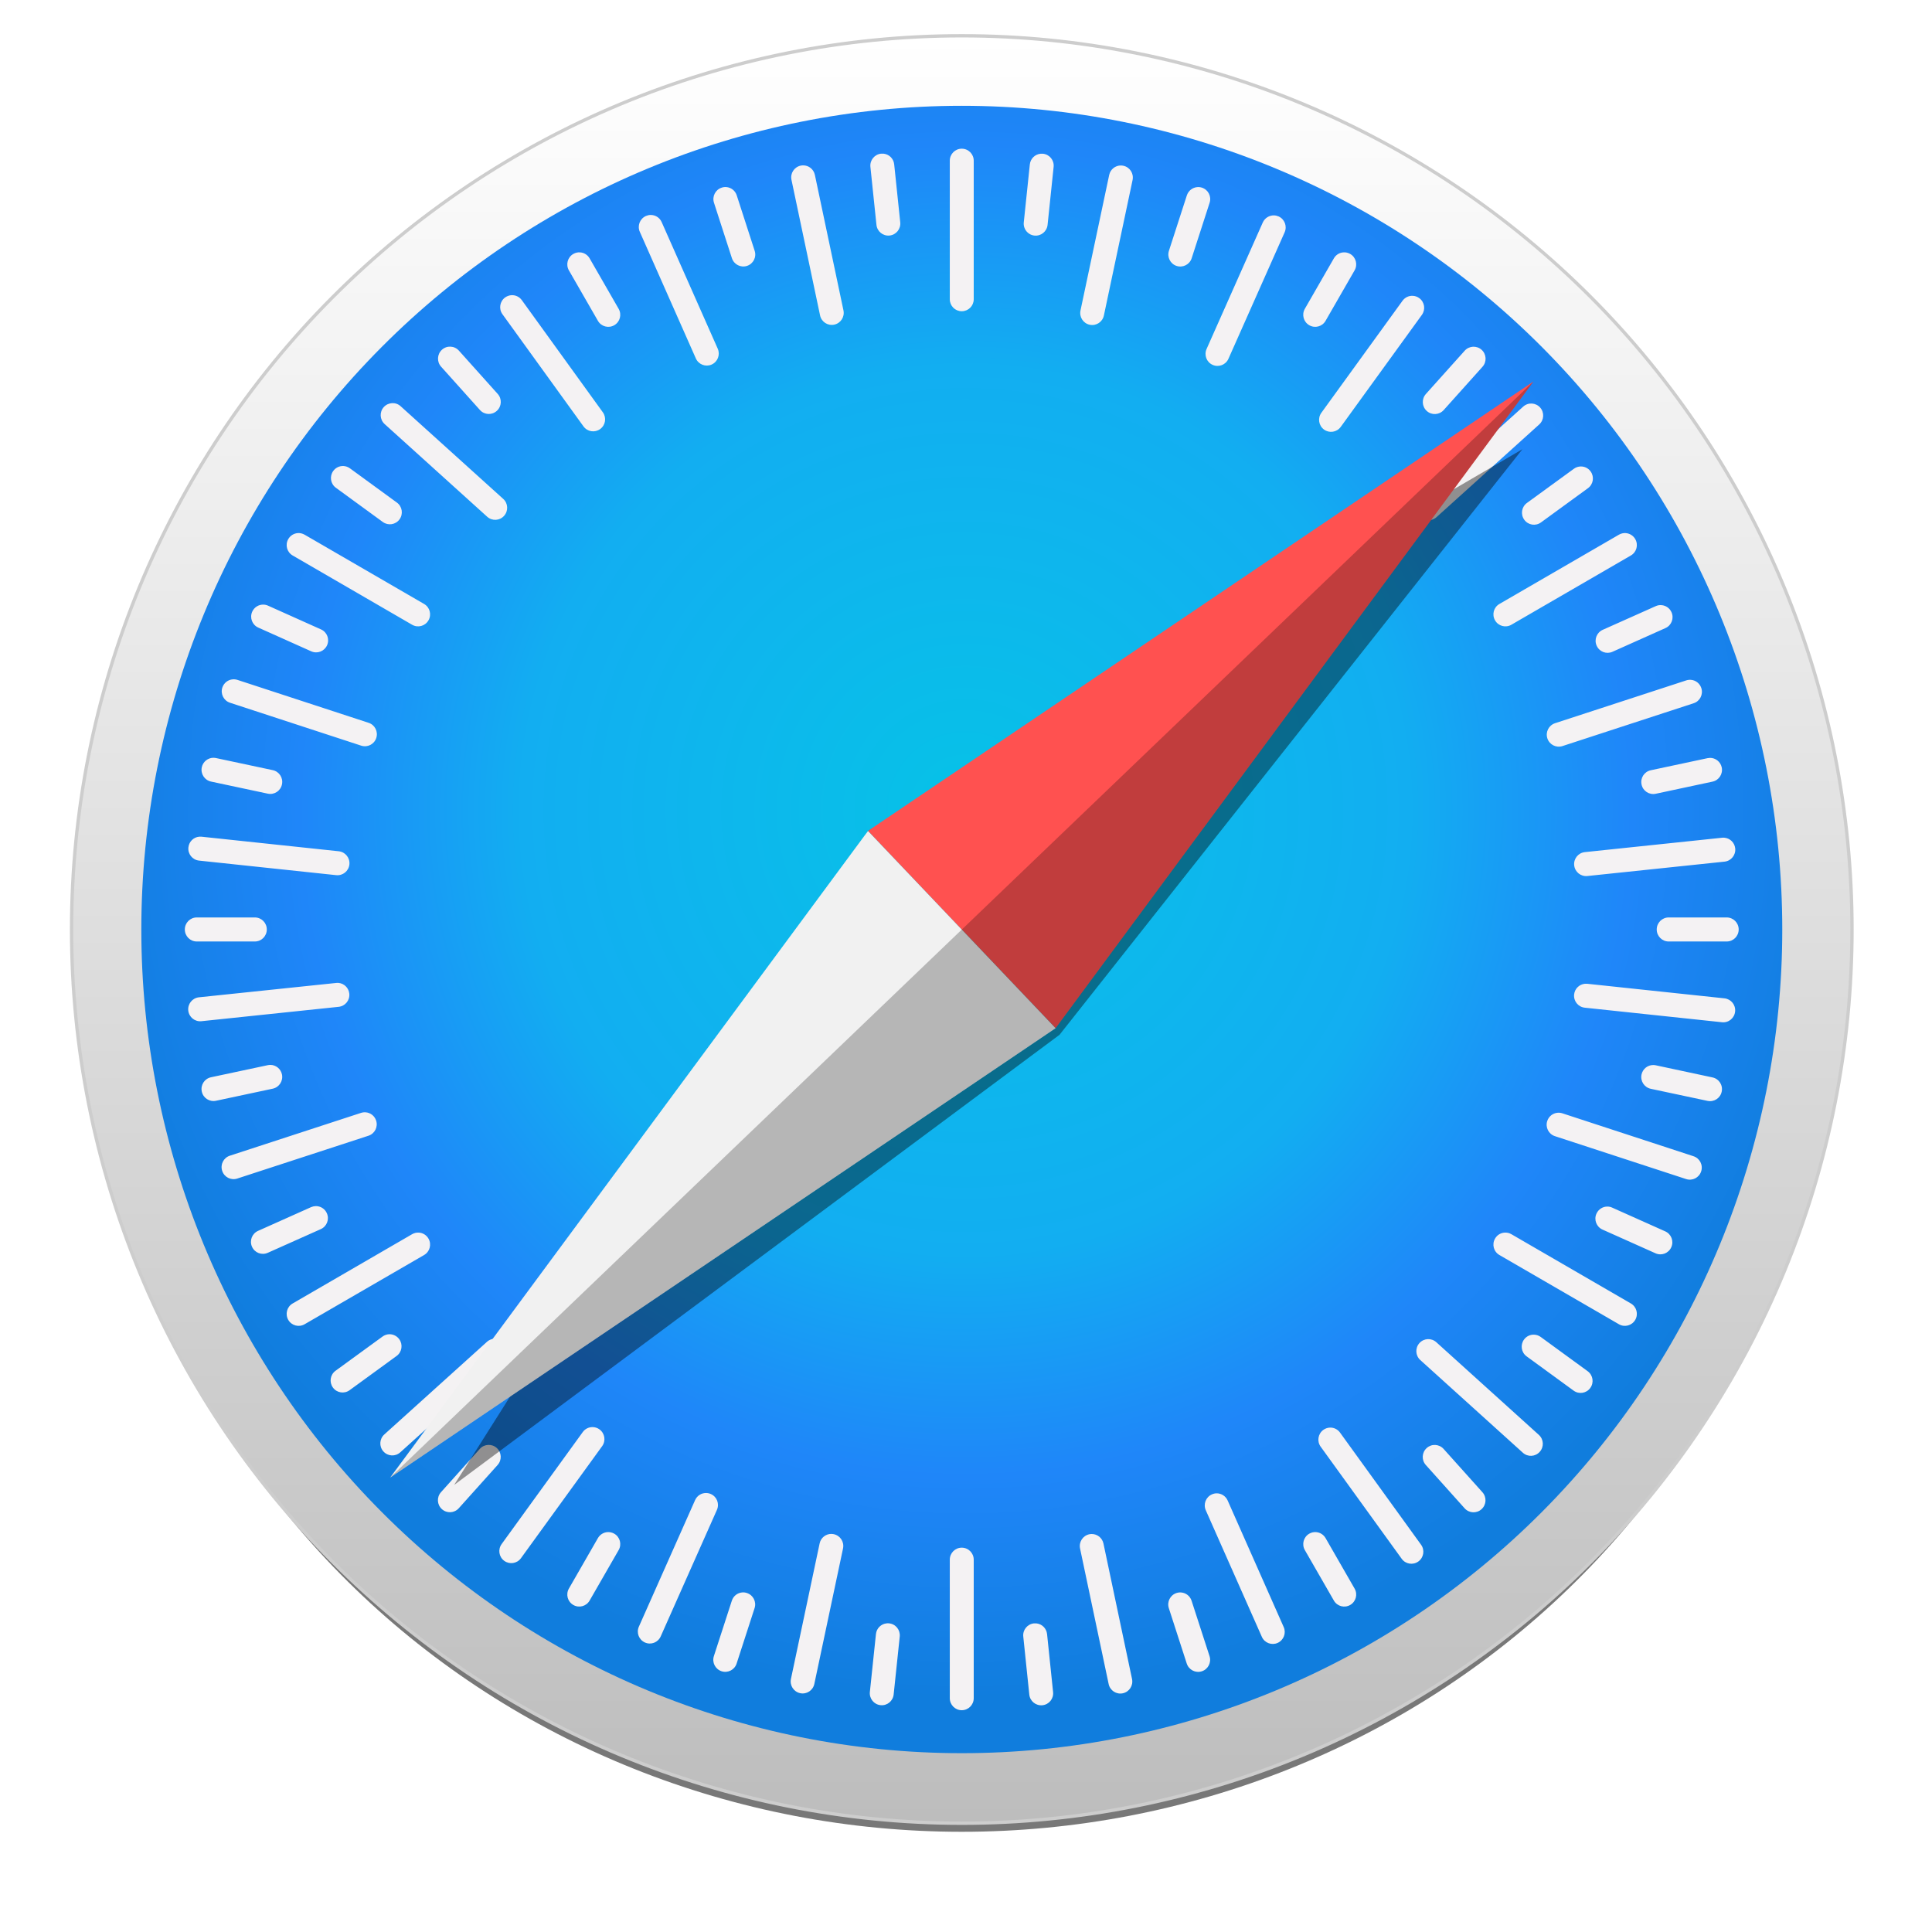 <svg width="54" height="54" viewBox="0 0 54 54" fill="none" xmlns="http://www.w3.org/2000/svg">
<g opacity="0.53" filter="url(#filter0_f_494_9987)">
<path d="M50.851 28.027C50.851 31.07 50.231 34.084 49.027 36.895C47.822 39.706 46.057 42.261 43.831 44.412C41.605 46.564 38.963 48.271 36.055 49.435C33.147 50.6 30.03 51.199 26.882 51.199C23.735 51.199 20.618 50.6 17.71 49.435C14.802 48.271 12.159 46.564 9.933 44.412C7.708 42.261 5.942 39.706 4.738 36.895C3.533 34.084 2.913 31.07 2.913 28.027C2.913 21.882 5.438 15.988 9.933 11.642C14.429 7.297 20.525 4.855 26.882 4.855C30.03 4.855 33.147 5.455 36.055 6.619C38.963 7.784 41.605 9.491 43.831 11.642C46.057 13.794 47.822 16.349 49.027 19.16C50.231 21.971 50.851 24.984 50.851 28.027Z" fill="black"/>
</g>
<path d="M51.764 25.98C51.764 29.26 51.12 32.509 49.87 35.539C48.619 38.57 46.787 41.324 44.476 43.644C42.166 45.963 39.423 47.803 36.404 49.059C33.385 50.314 30.149 50.96 26.882 50.96C20.283 50.96 13.954 48.328 9.288 43.644C4.621 38.959 2 32.605 2 25.98C2 19.355 4.621 13.001 9.288 8.316C13.954 3.632 20.283 1 26.882 1C30.149 1 33.385 1.646 36.404 2.901C39.423 4.157 42.166 5.997 44.476 8.316C46.787 10.636 48.619 13.39 49.87 16.421C51.12 19.451 51.764 22.7 51.764 25.98Z" fill="url(#paint0_linear_494_9987)" stroke="#CDCDCD" stroke-width="0.093" stroke-linecap="round" stroke-linejoin="round"/>
<path d="M49.815 25.98C49.815 32.086 47.398 37.942 43.098 42.259C38.797 46.577 32.964 49.002 26.882 49.002C20.8 49.002 14.967 46.577 10.667 42.259C6.366 37.942 3.95 32.086 3.95 25.98C3.95 19.874 6.366 14.018 10.667 9.7C14.967 5.383 20.8 2.957 26.882 2.957C32.964 2.957 38.797 5.383 43.098 9.7C47.398 14.018 49.815 19.874 49.815 25.98Z" fill="url(#paint1_radial_494_9987)"/>
<path d="M26.881 4.156C26.696 4.156 26.547 4.306 26.547 4.492V8.364C26.547 8.55 26.696 8.699 26.881 8.699C27.067 8.699 27.216 8.55 27.216 8.364V4.492C27.216 4.306 27.067 4.156 26.881 4.156ZM24.694 4.295C24.672 4.293 24.649 4.293 24.626 4.295C24.442 4.315 24.309 4.479 24.328 4.664L24.497 6.284C24.516 6.469 24.68 6.602 24.864 6.583C25.048 6.564 25.181 6.399 25.162 6.214L24.993 4.594C24.977 4.433 24.849 4.31 24.694 4.295H24.694ZM29.084 4.297C28.929 4.312 28.801 4.434 28.784 4.596L28.615 6.215C28.595 6.4 28.728 6.565 28.912 6.584C29.096 6.604 29.26 6.471 29.28 6.286L29.449 4.666C29.469 4.481 29.336 4.316 29.152 4.297C29.129 4.295 29.106 4.295 29.084 4.297V4.297ZM22.447 4.622C22.425 4.622 22.402 4.625 22.38 4.629C22.198 4.668 22.083 4.845 22.122 5.027L22.921 8.815C22.959 8.997 23.136 9.112 23.317 9.074C23.498 9.035 23.613 8.858 23.575 8.676L22.776 4.888C22.742 4.729 22.603 4.621 22.447 4.622L22.447 4.622ZM31.331 4.625C31.175 4.624 31.035 4.732 31.002 4.891L30.2 8.679C30.162 8.861 30.276 9.038 30.458 9.077C30.639 9.115 30.816 9 30.854 8.818L31.656 5.031C31.694 4.849 31.579 4.671 31.398 4.633C31.375 4.628 31.353 4.626 31.331 4.626L31.331 4.625ZM20.303 5.229C20.26 5.225 20.215 5.23 20.171 5.245C19.995 5.302 19.899 5.491 19.956 5.667L20.457 7.216C20.515 7.393 20.703 7.489 20.879 7.432C21.055 7.374 21.151 7.186 21.093 7.009L20.592 5.46C20.549 5.327 20.433 5.24 20.303 5.229V5.229ZM33.463 5.23C33.333 5.241 33.217 5.328 33.173 5.461L32.672 7.01C32.615 7.186 32.71 7.375 32.886 7.433C33.063 7.49 33.251 7.394 33.308 7.217L33.809 5.668C33.867 5.491 33.771 5.303 33.595 5.245C33.551 5.231 33.506 5.226 33.463 5.23V5.23ZM18.182 6.008C18.139 6.009 18.095 6.019 18.053 6.037C17.884 6.113 17.808 6.311 17.883 6.48L19.449 10.018C19.525 10.188 19.721 10.264 19.891 10.189C20.06 10.113 20.136 9.916 20.061 9.746L18.494 6.208C18.438 6.08 18.313 6.006 18.182 6.008ZM35.607 6.02C35.477 6.018 35.352 6.092 35.295 6.219L33.724 9.755C33.649 9.925 33.724 10.123 33.893 10.198C34.062 10.274 34.259 10.198 34.335 10.029L35.906 6.493C35.981 6.323 35.906 6.125 35.737 6.049C35.695 6.031 35.651 6.021 35.607 6.02V6.02ZM16.214 7.054C16.15 7.049 16.084 7.063 16.024 7.098C15.863 7.191 15.809 7.396 15.901 7.557L16.712 8.967C16.805 9.128 17.009 9.183 17.169 9.09C17.33 8.997 17.384 8.793 17.291 8.631L16.48 7.221C16.422 7.12 16.321 7.061 16.214 7.054V7.054ZM37.548 7.054C37.441 7.061 37.34 7.12 37.282 7.221L36.471 8.631C36.378 8.793 36.433 8.997 36.594 9.09C36.754 9.183 36.958 9.128 37.05 8.967L37.861 7.557C37.954 7.396 37.899 7.191 37.739 7.098C37.679 7.063 37.613 7.049 37.548 7.054V7.054ZM14.303 8.25C14.239 8.253 14.174 8.274 14.118 8.314C13.968 8.424 13.935 8.633 14.044 8.783L16.308 11.917C16.417 12.068 16.625 12.101 16.775 11.992C16.925 11.883 16.958 11.674 16.849 11.523L14.585 8.389C14.517 8.295 14.41 8.247 14.303 8.25V8.25ZM39.483 8.268C39.376 8.264 39.27 8.312 39.201 8.406L36.933 11.537C36.824 11.687 36.857 11.896 37.006 12.006C37.156 12.115 37.364 12.082 37.474 11.932L39.742 8.801C39.851 8.65 39.818 8.441 39.668 8.332C39.612 8.291 39.548 8.27 39.483 8.268ZM12.595 9.689C12.509 9.684 12.422 9.713 12.353 9.775C12.216 9.899 12.205 10.111 12.329 10.249L13.414 11.459C13.538 11.598 13.748 11.609 13.886 11.484C14.024 11.36 14.035 11.148 13.911 11.01L12.826 9.8C12.764 9.731 12.68 9.693 12.595 9.689V9.689ZM41.17 9.691C41.085 9.696 41.001 9.733 40.939 9.802L39.854 11.012C39.73 11.151 39.741 11.362 39.879 11.487C40.016 11.611 40.227 11.6 40.351 11.462L41.436 10.252C41.56 10.113 41.549 9.902 41.412 9.777C41.343 9.715 41.256 9.687 41.17 9.691L41.17 9.691ZM10.957 11.268C10.872 11.273 10.788 11.31 10.726 11.379C10.602 11.517 10.614 11.728 10.751 11.853L13.617 14.443C13.755 14.568 13.966 14.556 14.089 14.418C14.213 14.28 14.203 14.069 14.065 13.944L11.198 11.354C11.13 11.292 11.043 11.263 10.957 11.268L10.957 11.268ZM42.816 11.279C42.73 11.274 42.643 11.303 42.574 11.365L39.706 13.953C39.569 14.078 39.557 14.289 39.681 14.427C39.805 14.566 40.016 14.577 40.153 14.453L43.021 11.864C43.159 11.74 43.17 11.529 43.047 11.39C42.985 11.321 42.901 11.284 42.816 11.279H42.816ZM9.596 13.025C9.488 13.022 9.382 13.07 9.314 13.164C9.205 13.315 9.238 13.524 9.388 13.633L10.7 14.59C10.85 14.699 11.058 14.666 11.167 14.516C11.276 14.366 11.243 14.156 11.093 14.047L9.781 13.09C9.725 13.049 9.66 13.028 9.596 13.025L9.596 13.025ZM44.176 13.038C44.112 13.04 44.047 13.061 43.991 13.102L42.678 14.058C42.528 14.167 42.495 14.377 42.604 14.527C42.712 14.678 42.921 14.711 43.071 14.602L44.384 13.645C44.534 13.536 44.567 13.327 44.458 13.176C44.39 13.082 44.283 13.034 44.176 13.038V13.038ZM8.323 14.9C8.216 14.908 8.115 14.967 8.057 15.068C7.965 15.229 8.019 15.433 8.18 15.526L11.519 17.462C11.68 17.555 11.883 17.5 11.976 17.339C12.069 17.178 12.014 16.974 11.854 16.881L8.514 14.945C8.454 14.91 8.387 14.896 8.323 14.9V14.9ZM45.439 14.9C45.375 14.896 45.309 14.91 45.249 14.945L41.909 16.881C41.748 16.974 41.694 17.178 41.787 17.339C41.879 17.5 42.083 17.555 42.243 17.462L45.583 15.526C45.744 15.433 45.798 15.229 45.706 15.068C45.648 14.967 45.546 14.908 45.439 14.9V14.9ZM7.361 16.899C7.231 16.896 7.106 16.971 7.049 17.098C6.974 17.268 7.049 17.465 7.218 17.541L8.7 18.205C8.869 18.28 9.066 18.205 9.142 18.035C9.217 17.865 9.142 17.667 8.972 17.592L7.491 16.928C7.449 16.909 7.405 16.9 7.361 16.899ZM46.408 16.913C46.364 16.913 46.32 16.923 46.278 16.942L44.796 17.604C44.627 17.68 44.551 17.878 44.627 18.047C44.702 18.217 44.899 18.293 45.068 18.218L46.55 17.555C46.719 17.48 46.795 17.282 46.719 17.112C46.663 16.985 46.538 16.91 46.408 16.913ZM6.504 18.988C6.374 18.999 6.258 19.086 6.214 19.218C6.157 19.395 6.253 19.584 6.429 19.642L10.095 20.841C10.272 20.899 10.46 20.803 10.517 20.626C10.574 20.449 10.479 20.26 10.303 20.203L6.636 19.003C6.592 18.989 6.547 18.984 6.504 18.988V18.988ZM47.264 19.002C47.22 18.998 47.176 19.003 47.132 19.017L43.464 20.214C43.288 20.272 43.192 20.461 43.249 20.637C43.307 20.814 43.495 20.91 43.671 20.853L47.338 19.656C47.514 19.599 47.61 19.41 47.553 19.233C47.51 19.1 47.394 19.013 47.264 19.002V19.002ZM5.97 21.18C5.814 21.179 5.674 21.287 5.64 21.446C5.602 21.628 5.717 21.806 5.898 21.845L7.485 22.183C7.666 22.222 7.843 22.106 7.881 21.924C7.92 21.743 7.805 21.565 7.624 21.526L6.037 21.188C6.015 21.183 5.992 21.181 5.97 21.181V21.18ZM47.794 21.183C47.771 21.184 47.749 21.187 47.726 21.191L46.139 21.529C45.958 21.568 45.843 21.745 45.882 21.927C45.92 22.109 46.097 22.224 46.278 22.186L47.865 21.847C48.046 21.809 48.161 21.631 48.123 21.449C48.089 21.29 47.95 21.182 47.794 21.183L47.794 21.183ZM5.565 23.386C5.41 23.401 5.283 23.523 5.266 23.685C5.246 23.87 5.379 24.034 5.563 24.054L9.398 24.461C9.582 24.48 9.746 24.347 9.766 24.162C9.785 23.977 9.652 23.813 9.468 23.793L5.633 23.386C5.61 23.384 5.587 23.384 5.565 23.386V23.386ZM48.201 23.415C48.179 23.412 48.156 23.412 48.133 23.415L44.297 23.817C44.113 23.836 43.98 24.001 43.999 24.186C44.019 24.37 44.182 24.504 44.367 24.485L48.202 24.083C48.386 24.063 48.519 23.899 48.5 23.714C48.483 23.552 48.356 23.43 48.201 23.415L48.201 23.415ZM5.5 25.643C5.315 25.643 5.166 25.793 5.166 25.979C5.166 26.165 5.315 26.315 5.5 26.315H7.123C7.308 26.315 7.457 26.165 7.457 25.979C7.457 25.793 7.308 25.643 7.123 25.643H5.5ZM46.64 25.643C46.455 25.643 46.306 25.793 46.306 25.979C46.306 26.165 46.455 26.315 46.64 26.315H48.262C48.447 26.315 48.597 26.165 48.597 25.979C48.597 25.793 48.447 25.643 48.262 25.643H46.64ZM9.464 27.473C9.442 27.471 9.419 27.471 9.396 27.474L5.56 27.875C5.376 27.895 5.243 28.059 5.262 28.244C5.282 28.429 5.445 28.562 5.63 28.543L9.465 28.141C9.65 28.122 9.782 27.957 9.763 27.773C9.746 27.611 9.619 27.488 9.464 27.473H9.464ZM44.297 27.497C44.142 27.512 44.014 27.634 43.997 27.796C43.978 27.981 44.11 28.145 44.294 28.165L48.13 28.572C48.314 28.592 48.478 28.458 48.497 28.273C48.517 28.089 48.384 27.924 48.2 27.904L44.365 27.497C44.342 27.495 44.319 27.495 44.297 27.497L44.297 27.497ZM7.552 29.765C7.53 29.765 7.507 29.767 7.484 29.772L5.897 30.11C5.716 30.149 5.601 30.326 5.64 30.508C5.678 30.69 5.855 30.805 6.036 30.767L7.623 30.429C7.804 30.39 7.919 30.212 7.881 30.03C7.847 29.871 7.708 29.763 7.552 29.764L7.552 29.765ZM46.21 29.768C46.054 29.766 45.915 29.875 45.881 30.034C45.843 30.216 45.958 30.393 46.139 30.432L47.726 30.77C47.907 30.809 48.084 30.694 48.122 30.512C48.161 30.33 48.046 30.152 47.864 30.114L46.278 29.775C46.255 29.77 46.233 29.768 46.21 29.768L46.21 29.768ZM10.224 31.09C10.181 31.086 10.136 31.091 10.092 31.105L6.424 32.302C6.248 32.36 6.152 32.548 6.21 32.725C6.267 32.902 6.455 32.998 6.631 32.941L10.299 31.744C10.475 31.686 10.57 31.498 10.513 31.321C10.47 31.188 10.354 31.101 10.224 31.09V31.09ZM43.535 31.102C43.405 31.113 43.289 31.2 43.246 31.332C43.188 31.509 43.284 31.698 43.46 31.756L47.127 32.955C47.303 33.013 47.491 32.917 47.548 32.74C47.606 32.563 47.51 32.374 47.334 32.317L43.667 31.117C43.623 31.103 43.578 31.098 43.535 31.102V31.102ZM8.824 33.711C8.781 33.712 8.737 33.722 8.695 33.74L7.213 34.403C7.043 34.479 6.968 34.676 7.043 34.846C7.119 35.016 7.315 35.092 7.485 35.016L8.967 34.354C9.136 34.278 9.211 34.081 9.136 33.911C9.08 33.783 8.955 33.709 8.824 33.711V33.711ZM44.933 33.724C44.803 33.721 44.678 33.796 44.621 33.923C44.545 34.093 44.621 34.291 44.79 34.367L46.272 35.03C46.441 35.106 46.638 35.03 46.713 34.86C46.789 34.69 46.713 34.493 46.544 34.417L45.062 33.754C45.02 33.734 44.976 33.725 44.933 33.724V33.724ZM11.71 34.452C11.646 34.447 11.579 34.461 11.519 34.496L8.18 36.432C8.019 36.525 7.965 36.729 8.057 36.891C8.15 37.051 8.353 37.106 8.514 37.013L11.854 35.078C12.014 34.985 12.069 34.78 11.976 34.619C11.918 34.518 11.817 34.459 11.71 34.452V34.452ZM42.053 34.452C41.946 34.459 41.844 34.518 41.787 34.619C41.694 34.78 41.748 34.985 41.909 35.078L45.249 37.013C45.409 37.106 45.613 37.051 45.706 36.89C45.798 36.729 45.744 36.525 45.583 36.432L42.243 34.496C42.183 34.461 42.117 34.447 42.053 34.452V34.452ZM10.877 37.292C10.812 37.295 10.748 37.316 10.692 37.357L9.379 38.313C9.229 38.422 9.196 38.631 9.305 38.782C9.413 38.932 9.622 38.966 9.772 38.856L11.085 37.9C11.235 37.791 11.268 37.582 11.159 37.431C11.091 37.337 10.984 37.289 10.877 37.292V37.292ZM42.878 37.304C42.771 37.3 42.664 37.348 42.596 37.442C42.487 37.593 42.52 37.802 42.67 37.911L43.982 38.868C44.132 38.978 44.34 38.945 44.449 38.794C44.558 38.644 44.525 38.435 44.375 38.325L43.063 37.368C43.007 37.327 42.942 37.306 42.878 37.304L42.878 37.304ZM13.851 37.42C13.765 37.415 13.678 37.443 13.609 37.506L10.741 40.094C10.604 40.218 10.592 40.43 10.716 40.568C10.84 40.706 11.05 40.718 11.188 40.593L14.056 38.005C14.194 37.88 14.205 37.669 14.082 37.531C14.02 37.462 13.936 37.424 13.851 37.42ZM39.904 37.429C39.819 37.434 39.735 37.471 39.673 37.54C39.549 37.678 39.56 37.889 39.698 38.014L42.564 40.604C42.702 40.729 42.912 40.718 43.036 40.579C43.16 40.441 43.149 40.23 43.011 40.105L40.145 37.515C40.076 37.453 39.989 37.425 39.904 37.429V37.429ZM16.572 39.888C16.464 39.884 16.357 39.932 16.289 40.026L14.021 43.157C13.912 43.307 13.944 43.517 14.094 43.626C14.244 43.735 14.452 43.702 14.561 43.552L16.83 40.421C16.939 40.271 16.906 40.062 16.756 39.952C16.7 39.911 16.636 39.89 16.572 39.888ZM37.172 39.902C37.108 39.904 37.044 39.925 36.987 39.966C36.838 40.075 36.804 40.284 36.913 40.435L39.178 43.569C39.286 43.719 39.495 43.752 39.645 43.643C39.794 43.534 39.828 43.325 39.719 43.175L37.454 40.041C37.386 39.947 37.28 39.898 37.172 39.902V39.902ZM13.643 40.386C13.557 40.39 13.474 40.427 13.412 40.496L12.326 41.707C12.202 41.845 12.213 42.056 12.351 42.181C12.489 42.305 12.699 42.294 12.823 42.156L13.909 40.946C14.033 40.807 14.022 40.596 13.884 40.471C13.815 40.409 13.728 40.381 13.643 40.386L13.643 40.386ZM40.118 40.387C40.032 40.382 39.946 40.411 39.877 40.473C39.739 40.598 39.728 40.809 39.852 40.947L40.937 42.158C41.061 42.296 41.272 42.307 41.409 42.183C41.547 42.058 41.558 41.847 41.434 41.708L40.349 40.498C40.287 40.429 40.203 40.392 40.118 40.387L40.118 40.387ZM19.739 41.73C19.609 41.727 19.485 41.801 19.428 41.929L17.857 45.465C17.781 45.635 17.857 45.832 18.026 45.908C18.195 45.984 18.392 45.908 18.467 45.738L20.038 42.202C20.114 42.032 20.039 41.835 19.869 41.759C19.827 41.74 19.783 41.731 19.739 41.73ZM34.002 41.739C33.958 41.74 33.914 41.75 33.872 41.769C33.703 41.844 33.627 42.042 33.702 42.212L35.269 45.75C35.344 45.919 35.541 45.995 35.71 45.92C35.879 45.844 35.955 45.647 35.88 45.477L34.313 41.939C34.257 41.812 34.132 41.737 34.002 41.739ZM16.979 42.823C16.872 42.83 16.77 42.89 16.712 42.99L15.901 44.401C15.809 44.562 15.863 44.766 16.024 44.859C16.184 44.952 16.388 44.897 16.48 44.736L17.291 43.326C17.384 43.165 17.33 42.96 17.169 42.867C17.109 42.833 17.043 42.819 16.979 42.823V42.823ZM36.784 42.823C36.72 42.818 36.654 42.833 36.594 42.867C36.433 42.96 36.379 43.165 36.471 43.326L37.282 44.736C37.375 44.898 37.579 44.952 37.739 44.859C37.899 44.766 37.954 44.562 37.861 44.401L37.05 42.99C36.992 42.89 36.891 42.831 36.784 42.823V42.823ZM23.238 42.873C23.082 42.872 22.942 42.98 22.909 43.139L22.107 46.927C22.069 47.109 22.183 47.286 22.365 47.325C22.546 47.364 22.723 47.248 22.761 47.066L23.563 43.279C23.601 43.097 23.486 42.92 23.305 42.881C23.282 42.876 23.26 42.874 23.238 42.874L23.238 42.873ZM30.513 42.876C30.491 42.876 30.468 42.878 30.446 42.883C30.265 42.922 30.15 43.099 30.188 43.281L30.987 47.069C31.025 47.251 31.202 47.366 31.383 47.328C31.564 47.289 31.679 47.112 31.641 46.93L30.842 43.142C30.808 42.983 30.669 42.875 30.513 42.876L30.513 42.876ZM26.881 43.258C26.696 43.258 26.547 43.408 26.547 43.594V47.465C26.547 47.651 26.696 47.801 26.881 47.801C27.067 47.801 27.216 47.651 27.216 47.465V43.594C27.216 43.408 27.067 43.258 26.881 43.258ZM20.744 44.509C20.614 44.52 20.498 44.607 20.455 44.74L19.953 46.289C19.896 46.466 19.992 46.654 20.168 46.712C20.344 46.769 20.532 46.673 20.589 46.496L21.091 44.947C21.148 44.771 21.052 44.582 20.876 44.525C20.832 44.51 20.787 44.505 20.744 44.509V44.509ZM33.016 44.51C32.973 44.506 32.928 44.511 32.884 44.525C32.708 44.583 32.612 44.771 32.669 44.948L33.17 46.497C33.228 46.674 33.416 46.77 33.592 46.713C33.768 46.655 33.864 46.467 33.807 46.29L33.305 44.741C33.262 44.608 33.146 44.521 33.016 44.51V44.51ZM24.783 45.373C24.628 45.388 24.5 45.51 24.483 45.672L24.313 47.291C24.294 47.476 24.427 47.641 24.611 47.66C24.795 47.68 24.959 47.546 24.978 47.361L25.148 45.742C25.167 45.557 25.035 45.392 24.85 45.373C24.827 45.37 24.805 45.37 24.783 45.373L24.783 45.373ZM28.966 45.374C28.944 45.372 28.922 45.372 28.898 45.374C28.714 45.394 28.581 45.558 28.601 45.743L28.769 47.363C28.788 47.548 28.952 47.681 29.137 47.662C29.321 47.643 29.454 47.478 29.434 47.293L29.266 45.673C29.249 45.512 29.122 45.389 28.966 45.374L28.966 45.374Z" fill="#F4F2F3"/>
<g opacity="0.409" filter="url(#filter1_f_494_9987)">
<path d="M42.553 12.555L24.26 23.225L12.694 41.504L29.614 28.923L42.553 12.555Z" fill="black"/>
</g>
<path d="M29.504 28.737L24.261 23.224L42.86 10.663L29.504 28.737Z" fill="#FF5150"/>
<path d="M29.504 28.738L24.261 23.225L10.905 41.299L29.504 28.738Z" fill="#F1F1F1"/>
<path opacity="0.243" d="M10.904 41.3L29.504 28.738L42.86 10.664L10.904 41.3Z" fill="black"/>
<defs>
<filter id="filter0_f_494_9987" x="0.544" y="2.487" width="52.676" height="51.082" filterUnits="userSpaceOnUse" color-interpolation-filters="sRGB">
<feFlood flood-opacity="0" result="BackgroundImageFix"/>
<feBlend mode="normal" in="SourceGraphic" in2="BackgroundImageFix" result="shape"/>
<feGaussianBlur stdDeviation="1.184" result="effect1_foregroundBlur_494_9987"/>
</filter>
<filter id="filter1_f_494_9987" x="12.021" y="11.881" width="31.205" height="30.296" filterUnits="userSpaceOnUse" color-interpolation-filters="sRGB">
<feFlood flood-opacity="0" result="BackgroundImageFix"/>
<feBlend mode="normal" in="SourceGraphic" in2="BackgroundImageFix" result="shape"/>
<feGaussianBlur stdDeviation="0.337" result="effect1_foregroundBlur_494_9987"/>
</filter>
<linearGradient id="paint0_linear_494_9987" x1="26.882" y1="50.96" x2="26.882" y2="1" gradientUnits="userSpaceOnUse">
<stop stop-color="#BDBDBD"/>
<stop offset="1" stop-color="white"/>
</linearGradient>
<radialGradient id="paint1_radial_494_9987" cx="0" cy="0" r="1" gradientUnits="userSpaceOnUse" gradientTransform="translate(26.987 22.623) scale(24.882 24.98)">
<stop stop-color="#06C2E7"/>
<stop offset="0.25" stop-color="#0DB8EC"/>
<stop offset="0.5" stop-color="#12AEF1"/>
<stop offset="0.75" stop-color="#1F86F9"/>
<stop offset="1" stop-color="#107DDD"/>
</radialGradient>
</defs>
</svg>
